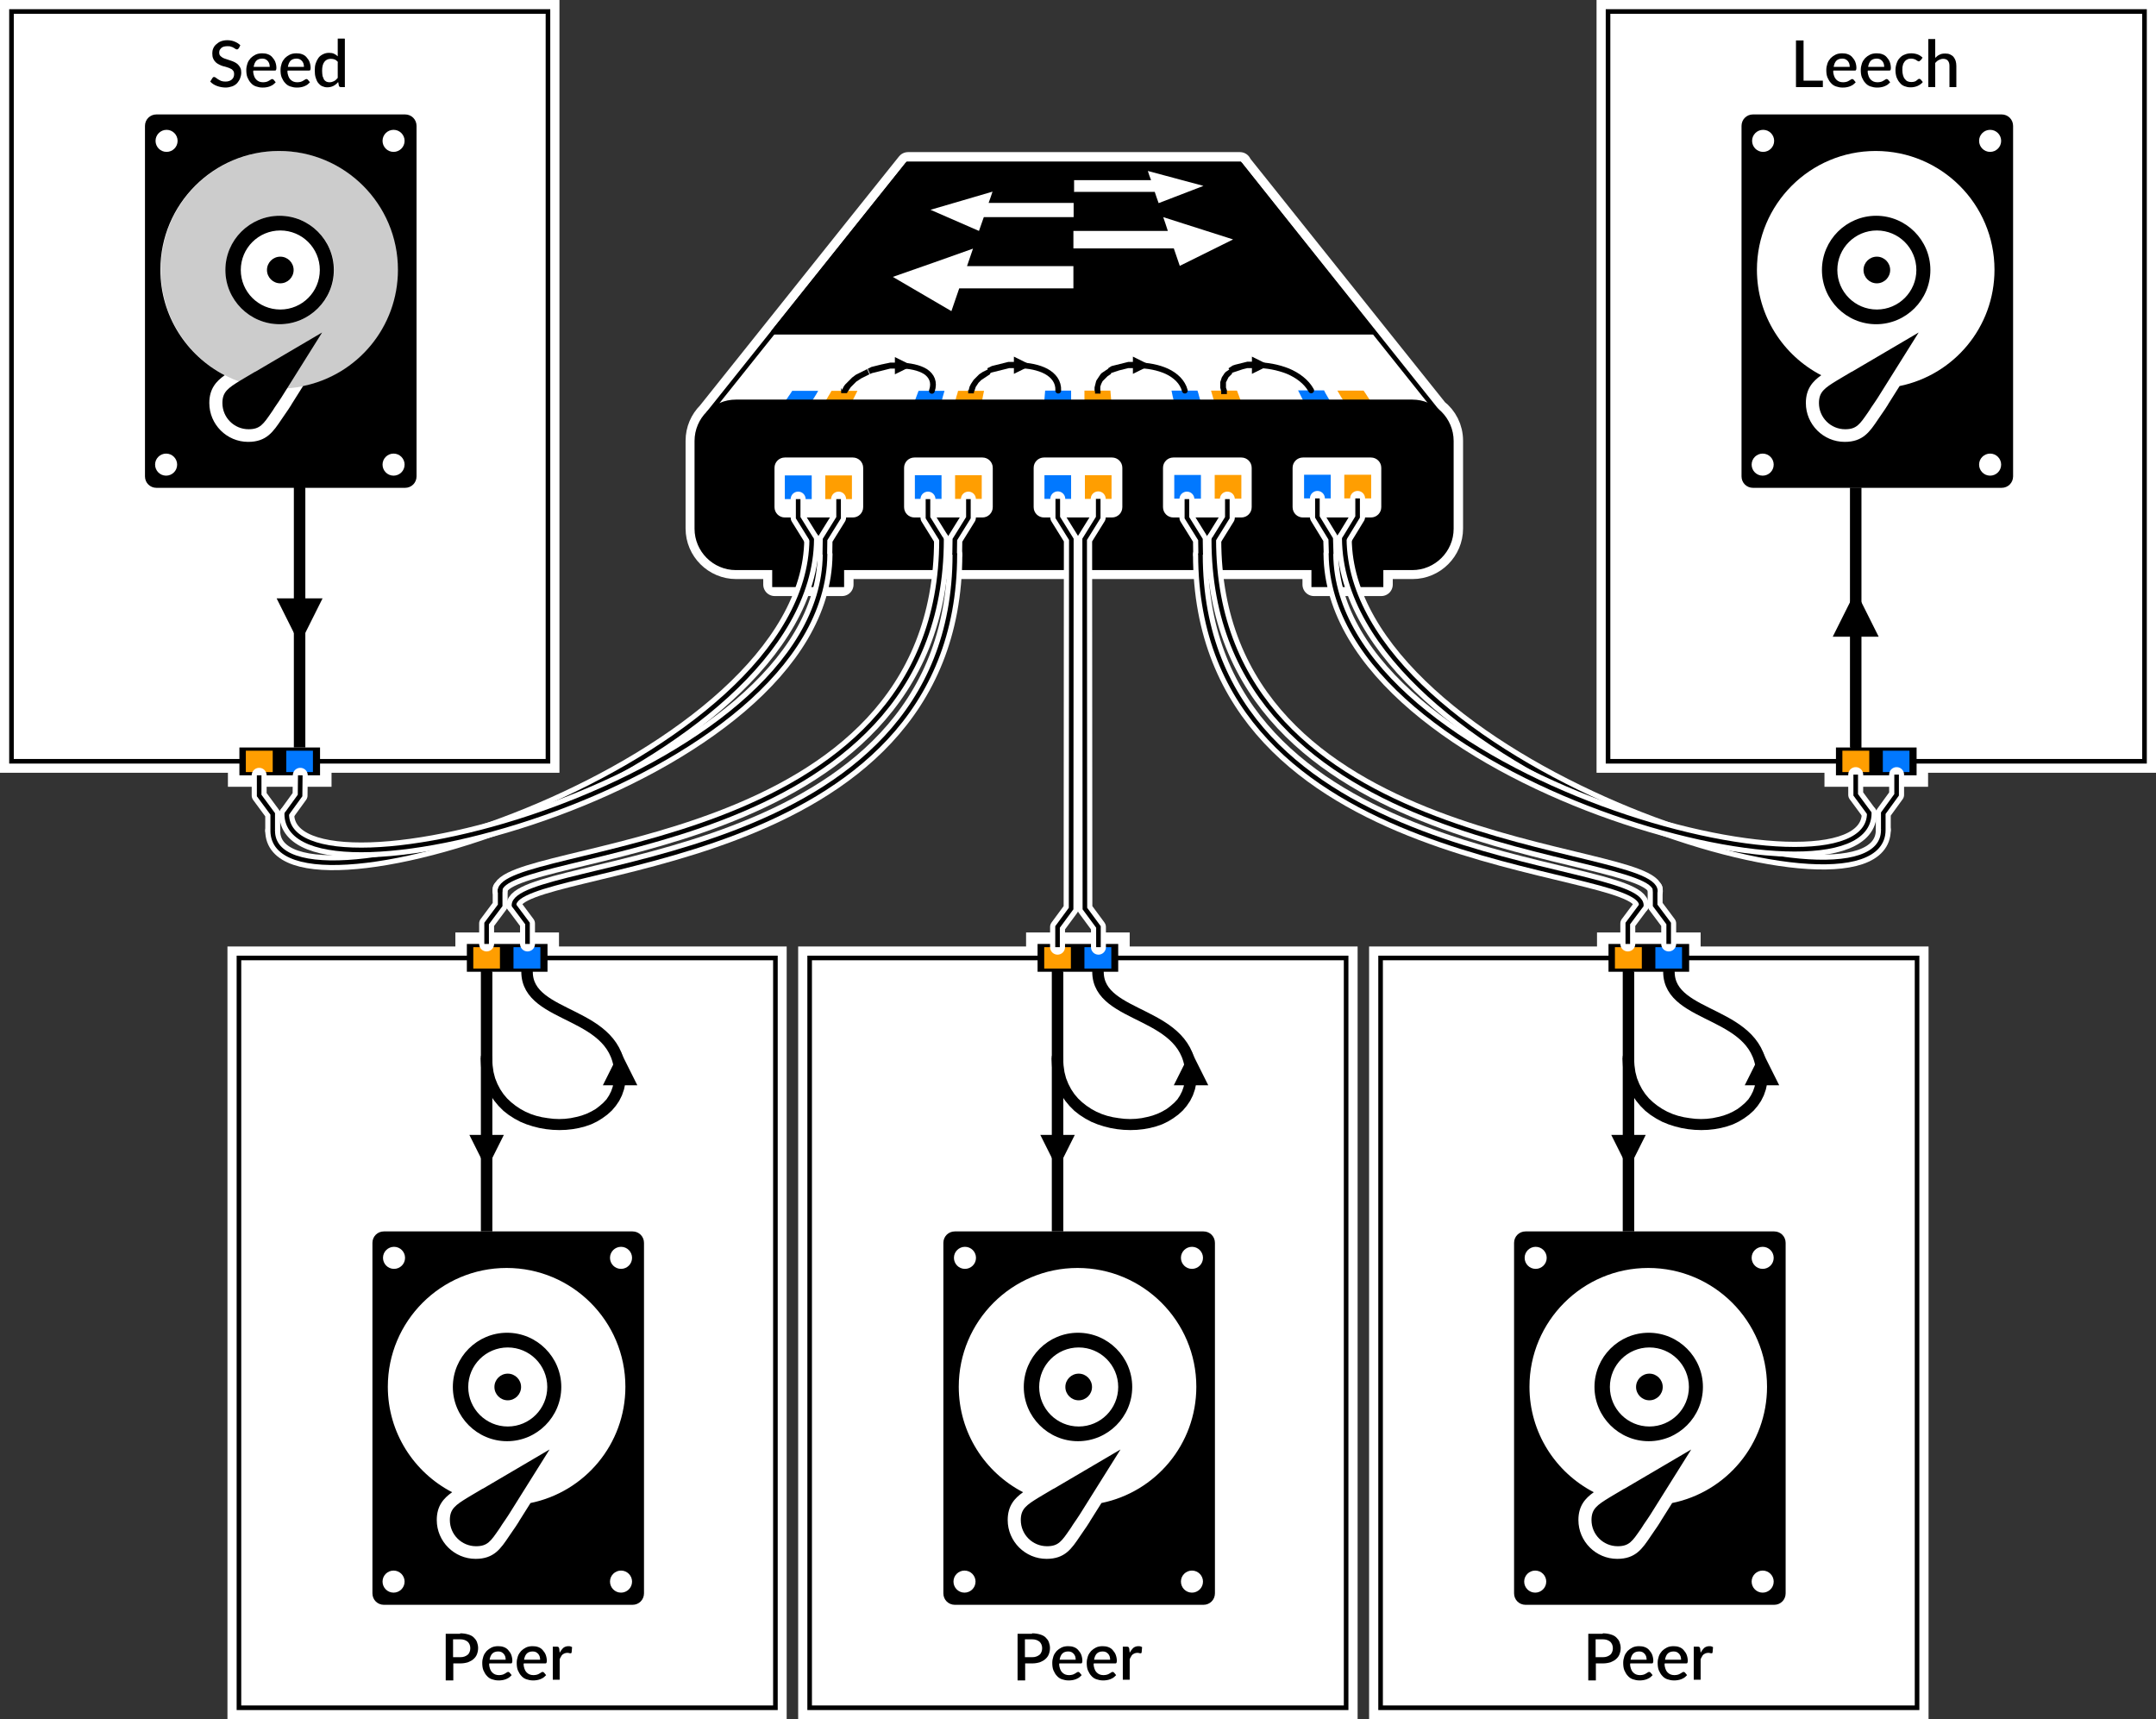 <?xml version="1.0" encoding="UTF-8"?>
<!-- Repository: https://github.com/ZiroKyl/RingSync -->
<!-- Article:    http://9b.asoiu.com/?p=3704 -->
<svg xmlns="http://www.w3.org/2000/svg" xmlns:xlink="http://www.w3.org/1999/xlink" xml:space="preserve" height="100%" viewBox="0 0 9384 7482" version="1.1" baseProfile="full" style="clip-rule:evenodd;fill-rule:evenodd;image-rendering:optimizeQuality;shape-rendering:geometricPrecision;text-rendering:optimizeLegibility">
	<rect x="0" y="0" width="9384" height="7482" fill="#333333" stroke="none"/>
	<defs>
		<style type="text/css"><![CDATA[
				.str2 {stroke:black;stroke-width:20}
				.str7 {stroke:black;stroke-width:20;stroke-linecap:round;stroke-linejoin:round}
				.str1 {stroke:black;stroke-width:25;stroke-linecap:round;stroke-linejoin:round}
				.str4 {stroke:black;stroke-width:50}
				.str5 {stroke:black;stroke-width:50;stroke-linecap:round;stroke-linejoin:round}
				.str6 {stroke:white;stroke-width:65;stroke-linecap:round;stroke-linejoin:round}
				.str3 {stroke:white;stroke-width:100}
				.str0 {stroke:white;stroke-width:100;stroke-linecap:round;stroke-linejoin:round}
				.fil0 {fill:none}
				.fil5 {fill:black}
				.fil3 {fill:#0178FF}
				.fil7 {fill:#CCCCCC}
				.fil2 {fill:#FF9E01}
				.fil1 {fill:white}
				.fil4 {fill:black;fill-rule:nonzero}
				.fil6 {fill:white;fill-rule:nonzero}
		]]></style>
	</defs>
	<g>
		<g>
			<g>
				<path class="fil0 str0" d="M5396 713l857 1072c40,31 65,79 65,133l0 382c0,93 -76,170 -170,170l-136 0 0 74 -293 0 0 -74 -2054 0 0 74 -293 0 0 -74 -168 0c-93,0 -170,-76 -170,-170l0 -382c0,-47 19,-89 50,-120l282 -353 377 -472 209 -261 722 0 723 0z"/>
				<path class="fil1" d="M5396 713l857 1072c40,31 65,79 65,133l0 382c0,93 -76,170 -170,170l-136 0 0 74 -293 0 0 -74 -2054 0 0 74 -293 0 0 -74 -168 0c-93,0 -170,-76 -170,-170l0 -382c0,-47 19,-89 50,-120l282 -353 377 -472 209 -261 722 0 723 0z"/>
			</g>
			<g>
				<g>
					<path class="fil2" d="M5935 1700c-38,0 -76,0 -114,0 5,8 9,16 14,24 5,8 10,16 15,24 39,0 77,0 117,0 -5,-8 -11,-16 -16,-24 -5,-8 -10,-16 -16,-24z"/>
					<path class="fil3" d="M5764 1699c-38,0 -76,0 -114,0 4,8 8,16 12,24 4,8 8,16 12,24 39,0 77,0 116,0 -5,-8 -9,-16 -14,-24 -5,-8 -9,-16 -13,-24z"/>
				</g>
				<g>
					<g>
						<path class="fil2" d="M5385 1700c-38,0 -76,0 -114,0 2,8 5,16 7,24 2,8 5,16 7,24 39,0 78,0 117,0 -3,-8 -6,-16 -9,-24 -3,-8 -6,-16 -9,-24z"/>
						<path class="fil3" d="M5213 1700c-38,0 -76,0 -114,0 2,8 3,16 5,24 2,8 4,16 5,24 39,0 78,0 117,0 -2,-8 -5,-16 -7,-24 -2,-8 -4,-16 -7,-24z"/>
					</g>
					<g>
						<path class="fil2" d="M4834 1700c-38,0 -76,0 -114,0 0,8 0,16 0,24 0,8 0,16 0,24 39,0 78,0 117,0 -1,-8 -1,-16 -2,-24 -1,-8 -1,-16 -2,-24z"/>
						<path class="fil3" d="M4663 1700c-38,0 -76,0 -114,0 -1,8 -1,16 -2,24 -1,8 -1,16 -2,24 39,0 78,0 117,0 0,-8 0,-16 0,-24 0,-8 0,-16 0,-24z"/>
					</g>
					<g>
						<path class="fil2" d="M4284 1701c-38,0 -76,0 -114,0 -2,8 -4,16 -7,24 -2,8 -4,16 -7,24 39,0 78,0 117,0 2,-8 4,-16 5,-24 2,-8 3,-16 5,-24z"/>
						<path class="fil3" d="M4112 1701c-38,0 -76,0 -114,0 -3,8 -6,16 -9,24 -3,8 -6,16 -9,24 39,0 78,0 117,0 3,-8 5,-16 7,-24 2,-8 5,-16 7,-24z"/>
					</g>
				</g>
				<g>
					<path class="fil2" d="M3733 1701c-38,0 -76,0 -114,0 -4,8 -9,16 -14,24 -5,8 -9,16 -14,24 39,0 78,0 117,0 4,-8 8,-16 12,-24 4,-8 8,-16 12,-24z"/>
					<path class="fil3" d="M3561 1701c-38,0 -76,0 -113,0 -5,8 -10,16 -16,24 -5,8 -11,16 -16,24 39,0 77,0 116,0 5,-8 10,-16 15,-24 5,-8 10,-16 14,-24z"/>
				</g>
				<g>
					<path class="fil0 str1" d="M3915 1591c44,0 86,9 113,26 27,18 41,46 28,84"/>
					<g>
						<path class="fil4" d="M3665 1696l22 12 0 1 0 1 0 1 0 0 0 0 0 0 0 0 0 0 0 0 -1 0 -1 0 -1 0 -1 0 -1 0 -1 0 -1 0 -1 0 -1 0 -1 0 -1 0 -1 0 -1 0 -1 0 -1 0 -1 0 -1 0 -1 0 -1 0 -1 0 -1 0 -1 0 -1 0 -1 0 -1 0 -1 0 0 0 0 0 0 0 0 0 0 0 0 0 0 -1 0 -1 0 -1 0 -1 0 -1 0 -1 0 -1 0 -1 0 -1 0 -1 0 -1 0 -1 0 -1 0 -1 0 -1 0 -1 0 -1 0 -1 0 -1 0 -1 0 -1 0 -1 0 -1zm109 -90l10 23 0 0 -4 2 -4 2 -4 2 -4 2 -4 2 -4 2 -4 2 -4 2 -4 2 -3 2 -3 2 -3 2 -3 2 -3 2 -3 2 -3 2 -3 3 -3 3 -3 3 -3 3 -3 3 -3 3 -3 3 -3 3 -2 3 -2 3 -2 3 -2 3 -2 3 -2 3 -2 3 -2 3 -22 -12 2 -4 2 -4 2 -4 2 -4 3 -4 3 -4 3 -3 3 -3 3 -3 3 -3 3 -3 3 -3 3 -3 3 -3 3 -3 3 -3 4 -3 4 -3 4 -3 4 -3 4 -2 4 -2 4 -2 4 -2 4 -2 4 -2 4 -2 4 -2 4 -2 4 -2 4 -2 4 -2 0 0zm141 -27l0 25 -4 0 -4 0 -4 0 -4 0 -4 0 -4 0 -4 0 -4 0 -4 0 -4 0 -4 1 -4 1 -4 1 -4 1 -4 1 -4 1 -4 1 -4 1 -4 1 -4 1 -4 1 -4 1 -4 1 -4 1 -4 1 -4 1 -4 1 -4 1 -4 1 -4 1 -4 2 -4 2 -10 -23 4 -2 4 -2 4 -2 4 -2 4 -1 4 -1 4 -1 4 -1 4 -1 4 -1 4 -1 4 -1 4 -1 4 -1 4 -1 5 -1 5 -1 4 -1 5 -1 5 -1 5 -1 4 -1 5 -1 4 0 4 0 4 0 4 0 4 0 4 0 4 0 4 0 4 0zm55 13l-75 37 0 -75 75 37zm-55 12l0 -25 1 0 1 0 1 0 1 0 1 0 1 0 1 0 1 0 1 0 1 0 1 0 1 0 0 0 0 0 0 0 0 0 0 0 0 0 0 0 0 0 0 1 0 1 0 1 0 1 0 1 0 1 0 1 0 1 0 1 0 1 0 1 0 1 0 1 0 1 0 1 0 1 0 1 0 1 0 1 0 1 0 1 0 1 0 1 0 1 0 0 0 0 0 0 0 0 0 0 0 0 0 0 0 0 -1 0 -1 0 -1 0 -1 0 -1 0 -1 0 -1 0 -1 0 -1 0 -1 0 -1 0 -1 0z"/>
					</g>
				</g>
				<g>
					<path class="fil0 str1" d="M4433 1590c44,0 88,9 120,26 33,18 55,46 53,84"/>
					<g>
						<path class="fil4" d="M4215 1698l24 6 0 1 0 1 0 1 0 1 0 1 0 1 0 1 0 1 0 0 0 0 0 0 0 0 0 0 0 0 0 0 -1 0 -1 0 -1 0 -1 0 -1 0 -1 0 -1 0 -1 0 -1 0 -1 0 -1 0 -1 0 -1 0 -1 0 -1 0 -1 0 -1 0 -1 0 -1 0 -1 0 -1 0 -1 0 -1 0 -1 0 -1 0 0 0 0 0 0 0 0 0 0 0 0 0 0 0 0 -1 0 -1 0 -1 0 -1 0 -1 0 -1 0 -1 0 -1 0 -1 0 -1 0 -1 0 -1 0 -1 0 -1 0 -1 0 -1 0 -1zm84 -93l11 23 0 0 -3 2 -3 2 -3 2 -3 2 -3 2 -3 2 -3 2 -3 2 -3 2 -3 2 -3 2 -3 2 -3 2 -2 2 -2 2 -2 2 -2 2 -2 2 -2 2 -2 3 -2 3 -2 3 -2 3 -2 3 -2 3 -1 3 -1 3 -1 3 -1 3 -1 3 -1 3 -1 3 -24 -6 1 -4 1 -4 1 -4 1 -4 2 -4 2 -4 2 -4 2 -3 2 -3 2 -3 2 -3 2 -3 2 -3 3 -3 3 -3 3 -3 3 -3 3 -3 3 -3 3 -3 3 -3 3 -2 3 -2 3 -2 3 -2 3 -2 4 -2 4 -2 4 -2 4 -2 4 -2 4 -2 0 0zm134 -28l0 25 -4 0 -4 0 -4 0 -4 0 -4 0 -4 0 -4 0 -4 0 -4 0 -4 0 -4 1 -4 1 -4 1 -4 1 -4 1 -4 1 -4 1 -4 1 -4 1 -4 1 -4 1 -4 1 -4 1 -4 1 -4 1 -4 1 -4 1 -4 1 -4 1 -3 1 -3 2 -3 2 -11 -23 4 -2 4 -2 4 -2 4 -2 4 -2 4 -1 4 -1 4 -1 4 -1 4 -1 4 -1 4 -1 4 -1 4 -1 4 -1 4 -1 4 -1 4 -1 4 -1 4 -1 4 -1 4 -1 4 -1 4 0 4 0 4 0 4 0 4 0 4 0 4 0 4 0 4 0zm55 13l-75 37 0 -75 75 37zm-55 12l0 -25 1 0 1 0 1 0 1 0 1 0 1 0 1 0 1 0 1 0 1 0 1 0 1 0 0 0 0 0 0 0 0 0 0 0 0 0 0 0 0 0 0 1 0 1 0 1 0 1 0 1 0 1 0 1 0 1 0 1 0 1 0 1 0 1 0 1 0 1 0 1 0 1 0 1 0 1 0 1 0 1 0 1 0 1 0 1 0 1 0 0 0 0 0 0 0 0 0 0 0 0 0 0 0 0 -1 0 -1 0 -1 0 -1 0 -1 0 -1 0 -1 0 -1 0 -1 0 -1 0 -1 0 -1 0z"/>
					</g>
				</g>
				<g>
					<path class="fil0 str1" d="M4951 1590c44,0 91,9 128,26 38,18 68,46 78,84"/>
					<g>
						<path class="fil4" d="M4765 1701l25 -1 0 1 0 1 0 1 0 1 0 1 0 1 0 1 0 1 0 1 0 1 0 1 0 1 0 1 0 0 0 0 0 0 0 0 0 0 0 0 0 0 0 0 -1 0 -1 0 -1 0 -1 0 -1 0 -1 0 -1 0 -1 0 -1 0 -1 0 -1 0 -1 0 -1 0 -1 0 -1 0 -1 0 -1 0 -1 0 -1 0 -1 0 -1 0 -1 0 -1 0 -1 0 0 0 0 0 0 0 0 0 0 0 0 0 0 0 0 0 0 -1 0 -1 0 -1 0 -1 0 -1 0 -1 0 -1 0 -1 0 -1 0 -1 0 -1zm59 -96l12 22 0 0 -3 2 -3 2 -3 2 -3 2 -3 2 -2 2 -2 2 -2 2 -2 2 -2 2 -2 2 -2 2 -2 2 -2 2 -2 2 -2 2 -1 2 -1 2 -1 2 -1 2 -1 2 -1 2 -1 3 -1 3 -1 3 -1 3 0 3 0 3 0 3 0 3 0 3 0 3 -25 1 0 -4 0 -4 0 -4 0 -4 1 -4 1 -4 1 -4 1 -4 1 -4 1 -4 1 -3 1 -3 2 -3 2 -3 2 -3 2 -3 2 -3 2 -3 2 -3 2 -3 2 -3 3 -3 3 -3 3 -2 3 -2 3 -2 3 -2 3 -2 3 -2 3 -2 3 -2 3 -2 0 0zm127 -28l0 25 -4 0 -4 0 -4 0 -4 0 -4 0 -4 0 -4 0 -4 0 -4 0 -4 0 -4 1 -4 1 -4 1 -4 1 -4 1 -4 1 -4 1 -4 1 -4 1 -4 1 -3 1 -3 1 -3 1 -3 1 -3 1 -3 1 -3 1 -3 1 -3 1 -3 1 -3 1 -3 2 -12 -22 3 -2 3 -2 3 -2 3 -2 4 -2 4 -1 4 -1 4 -1 4 -1 4 -1 4 -1 4 -1 4 -1 4 -1 4 -1 4 -1 4 -1 4 -1 4 -1 4 -1 4 -1 4 -1 4 -1 4 0 4 0 4 0 4 0 4 0 4 0 4 0 4 0 4 0zm55 13l-75 37 0 -75 75 37zm-55 12l0 -25 1 0 1 0 1 0 1 0 1 0 1 0 1 0 1 0 1 0 1 0 1 0 1 0 0 0 0 0 0 0 0 0 0 0 0 0 0 0 0 0 0 1 0 1 0 1 0 1 0 1 0 1 0 1 0 1 0 1 0 1 0 1 0 1 0 1 0 1 0 1 0 1 0 1 0 1 0 1 0 1 0 1 0 1 0 1 0 1 0 0 0 0 0 0 0 0 0 0 0 0 0 0 0 0 -1 0 -1 0 -1 0 -1 0 -1 0 -1 0 -1 0 -1 0 -1 0 -1 0 -1 0 -1 0z"/>
					</g>
				</g>
				<g>
					<path class="fil0 str1" d="M5469 1589c44,0 93,9 136,26 43,18 81,46 102,84"/>
					<g>
						<path class="fil4" d="M5316 1704l24 -8 0 1 0 1 0 1 0 1 0 1 0 1 0 1 0 1 0 1 0 1 0 1 0 1 0 1 0 1 0 1 0 1 0 1 0 1 0 1 0 0 0 0 0 0 0 0 0 0 0 0 0 0 -1 0 -1 0 -1 0 -1 0 -1 0 -1 0 -1 0 -1 0 -1 0 -1 0 -1 0 -1 0 -1 0 -1 0 -1 0 -1 0 -1 0 -1 0 -1 0 -1 0 -1 0 -1 0 -1 0 -1 0 -1 0 0 0 0 0 0 0 0 0 0 0 0 0 0 0 0 -1 0 -1 0 -1 0 -1 0 -1 0 -1zm33 -99l14 21 0 0 -2 2 -2 2 -2 2 -2 2 -2 2 -2 2 -2 2 -2 2 -1 2 -1 2 -1 2 -1 2 -1 2 -1 2 -1 2 -1 2 -1 2 -1 2 -1 2 0 2 0 2 0 2 0 2 0 3 0 3 0 3 0 3 0 3 1 3 1 3 1 3 1 3 -24 8 -1 -4 -1 -4 -1 -4 -1 -4 -1 -4 0 -4 0 -4 0 -4 0 -4 0 -4 0 -4 1 -3 1 -3 1 -3 1 -3 1 -3 1 -3 1 -3 2 -3 2 -3 2 -3 2 -3 2 -3 2 -3 2 -2 2 -2 2 -2 3 -2 3 -2 3 -2 3 -2 3 -2 0 0zm120 -28l0 25 -4 0 -4 0 -4 0 -4 0 -4 0 -4 0 -4 0 -4 0 -4 0 -4 0 -4 1 -4 1 -4 1 -4 1 -4 1 -3 1 -3 1 -3 1 -3 1 -3 1 -3 1 -3 1 -3 1 -3 1 -3 1 -3 1 -3 1 -3 1 -3 1 -2 1 -2 1 -2 1 -14 -21 3 -2 3 -2 3 -2 3 -2 3 -2 3 -2 3 -1 3 -1 3 -1 3 -1 4 -1 4 -1 4 -1 4 -1 4 -1 4 -1 4 -1 4 -1 4 -1 4 -1 4 -1 4 -1 4 -1 4 0 4 0 4 0 4 0 4 0 4 0 4 0 4 0 4 0zm55 13l-75 37 0 -75 75 37zm-55 12l0 -25 1 0 1 0 1 0 1 0 1 0 1 0 1 0 1 0 1 0 1 0 1 0 1 0 0 0 0 0 0 0 0 0 0 0 0 0 0 0 0 0 0 1 0 1 0 1 0 1 0 1 0 1 0 1 0 1 0 1 0 1 0 1 0 1 0 1 0 1 0 1 0 1 0 1 0 1 0 1 0 1 0 1 0 1 0 1 0 1 0 0 0 0 0 0 0 0 0 0 0 0 0 0 0 0 -1 0 -1 0 -1 0 -1 0 -1 0 -1 0 -1 0 -1 0 -1 0 -1 0 -1 0 -1 0z"/>
					</g>
				</g>
			</g>
			<g>
				<path class="fil5 str2" d="M6148 1749l-2945 0c-93,0 -170,76 -170,170l0 382c0,93 76,170 170,170l168 0 0 74 293 0 0 -74 2054 0 0 74 293 0 0 -74 136 0c93,0 170,-76 170,-170l0 -382c0,-93 -76,-170 -170,-170z"/>
				<path class="fil1" d="M3416 1991l296 0c25,0 45,20 45,45l0 171c0,25 -20,45 -45,45l-296 0c-25,0 -45,-20 -45,-45l0 -171c0,-25 20,-45 45,-45z"/>
				<g>
					<path class="fil1" d="M3980 1991c99,0 198,0 296,0 25,0 45,20 45,45 0,57 0,114 0,171 0,25 -20,45 -45,45 -99,0 -198,0 -296,0 -25,0 -45,-20 -45,-45 0,-57 0,-114 0,-171 0,-25 20,-45 45,-45z"/>
					<path class="fil1" d="M4544 1991c99,0 198,0 296,0 25,0 45,20 45,45 0,57 0,114 0,171 0,25 -20,45 -45,45 -99,0 -198,0 -296,0 -25,0 -45,-20 -45,-45 0,-57 0,-114 0,-171 0,-25 20,-45 45,-45z"/>
					<path class="fil1" d="M5107 1991c99,0 198,0 296,0 25,0 45,20 45,45 0,57 0,114 0,171 0,25 -20,45 -45,45 -99,0 -198,0 -296,0 -25,0 -45,-20 -45,-45 0,-57 0,-114 0,-171 0,-25 20,-45 45,-45z"/>
				</g>
				<path class="fil1" d="M5671 1991l296 0c25,0 45,20 45,45l0 171c0,25 -20,45 -45,45l-296 0c-25,0 -45,-20 -45,-45l0 -171c0,-25 20,-45 45,-45z"/>
				<g>
					<polygon class="fil2" points="5968,2066 5851,2066 5851,2169 5968,2169 "/>
					<polygon class="fil3" points="5792,2066 5676,2066 5676,2169 5792,2169 "/>
				</g>
				<g>
					<g>
						<path class="fil2" d="M5403 2067c-39,0 -78,0 -116,0 0,34 0,68 0,103 39,0 78,0 116,0 0,-34 0,-68 0,-103z"/>
						<path class="fil3" d="M5227 2067c-39,0 -78,0 -116,0 0,34 0,68 0,103 39,0 78,0 116,0 0,-34 0,-68 0,-103z"/>
					</g>
					<g>
						<path class="fil2" d="M4838 2068c-39,0 -78,0 -116,0 0,34 0,68 0,103 39,0 78,0 116,0 0,-34 0,-68 0,-103z"/>
						<path class="fil3" d="M4662 2068c-39,0 -78,0 -116,0 0,34 0,68 0,103 39,0 78,0 116,0 0,-34 0,-68 0,-103z"/>
					</g>
					<g>
						<path class="fil2" d="M4273 2068c-39,0 -78,0 -116,0 0,34 0,68 0,103 39,0 78,0 116,0 0,-34 0,-68 0,-103z"/>
						<path class="fil3" d="M4098 2068c-39,0 -78,0 -116,0 0,34 0,68 0,103 39,0 78,0 116,0 0,-34 0,-68 0,-103z"/>
					</g>
				</g>
				<g>
					<polygon class="fil2" points="3708,2069 3592,2069 3592,2172 3708,2172 "/>
					<polygon class="fil3" points="3533,2069 3416,2069 3416,2172 3533,2172 "/>
				</g>
				<g>
					<path class="fil5 str2" d="M3365 1446c435,0 871,0 1306,0 435,0 871,0 1307,0 -155,-194 -276,-348 -375,-472 -81,-102 -149,-188 -207,-261 -241,0 -482,0 -723,0 -241,0 -482,0 -722,0 -58,73 -127,159 -209,261 -99,124 -222,278 -377,472z"/>
					<path class="fil6" d="M4673 835c118,0 235,0 353,0 5,16 11,32 17,49 68,-26 133,-51 195,-75 -84,-23 -165,-44 -242,-65 4,13 9,27 14,40 -112,0 -224,0 -335,0 0,16 0,33 0,50zm176 0m184 24m109 -14m-31 -69m-110 -12m-161 21m-168 24"/>
					<path class="fil6" d="M4672 1081c146,0 291,0 437,0 8,24 17,50 26,76 82,-41 159,-79 232,-115 -107,-34 -208,-66 -304,-97 7,19 13,39 20,60 -137,0 -274,0 -411,0 0,24 0,50 0,76zm219 0m231 37m135 -21m-48 -106m-136 -17m-195 31m-206 37"/>
					<path class="fil6" d="M4673 945c-130,0 -261,0 -391,0 -7,19 -14,39 -21,60 -74,-32 -145,-63 -211,-92 94,-27 184,-54 270,-79 -5,16 -11,32 -17,49 123,0 246,0 370,0 0,20 0,40 0,61zm-195 0m-205 29m-121 -17m39 -85m122 -14m176 25m185 30"/>
					<path class="fil6" d="M4672 1255c-166,0 -331,0 -497,0 -11,32 -22,65 -34,99 -91,-53 -176,-103 -255,-149 124,-43 240,-84 349,-123 -8,24 -17,50 -26,76 154,0 309,0 463,0 0,31 0,64 0,97zm-249 0m-265 48m-152 -27m62 -135m154 -22m218 39m232 47"/>
				</g>
				<line class="fil0 str2" x1="3951" y1="713" x2="3083" y2= "1799" />
				<line class="fil0 str2" x1="5396" y1="713" x2="6263" y2= "1799" />
			</g>
		</g>
		<g>
			<polygon class="fil1 str3" points="3374,4169 3374,7432 1040,7432 1040,4169 2032,4169 2032,4108 2383,4108 2383,4169 "/>
			<path id="HDD" class="fil5" d="M2753 5359l-1082 0c-28,0 -50,22 -50,50l0 1525c0,28 22,50 50,50l1082 0c28,0 50,-22 50,-50l0 -1525c0,-28 -22,-50 -50,-50zm-485 677c0,-32 -26,-58 -58,-58 -32,0 -58,26 -58,58 0,32 26,58 58,58 32,0 58,-26 58,-58zm-61 -236c-130,0 -236,106 -236,236 0,130 106,236 236,236 130,0 236,-106 236,-236 0,-130 -106,-236 -236,-236zm3 408c-95,0 -172,-77 -172,-172 0,-95 77,-172 172,-172 95,0 172,77 172,172 0,95 -77,172 -172,172zm-110 271c0,0 -44,26 -49,29l-15 9c-54,33 -78,50 -78,98 0,63 51,114 114,114 50,0 64,-22 100,-74 4,-6 9,-13 13,-20 4,-5 29,-43 29,-43l178 -284 -291 171zm-385 -1053c27,0 48,22 48,48 0,27 -22,48 -48,48 -27,0 -48,-22 -48,-48 0,-27 22,-48 48,-48zm-2 1505c-27,0 -48,-22 -48,-48 0,-27 22,-48 48,-48 27,0 48,22 48,48 0,27 -22,48 -48,48zm546 -310c0,1 -26,40 -30,45 -5,7 -9,13 -13,19 -37,55 -66,99 -146,99 -93,0 -169,-76 -169,-169 0,-62 30,-95 67,-121 -166,-86 -280,-259 -280,-459 0,-285 231,-517 517,-517 285,0 517,231 517,517 0,250 -177,458 -413,506l-51 81zm444 310c-27,0 -48,-22 -48,-48 0,-27 22,-48 48,-48 27,0 48,22 48,48 0,27 -22,48 -48,48zm0 -1409c-27,0 -48,-22 -48,-48 0,-27 22,-48 48,-48 27,0 48,22 48,48 0,27 -22,48 -48,48z"/>
			<rect class="fil0 str2" x="1040" y="4169" width="2335" height="3263"/>
			<g>
				<path class="fil4" d="M2143 4229l-50 0 0 -1 0 -1 0 -1 0 -1 0 -1 0 -1 0 -1 0 -1 1 -1 1 -1 1 -1 1 -1 1 -1 1 -1 1 -1 1 -1 1 -1 1 -1 1 -1 1 -1 1 -1 1 -1 1 -1 1 -1 1 0 1 0 1 0 1 0 1 0 1 0 1 0 1 0 1 0 1 0 1 0 1 0 1 0 1 0 1 0 1 0 1 1 1 1 1 1 1 1 1 1 1 1 1 1 1 1 1 1 1 1 1 1 1 1 1 1 1 1 1 1 1 1 0 1 0 1 0 1 0 1 0 1 0 1 0 1 0 1zm-50 750l0 -750 50 0 0 750 -50 0zm25 110l-75 -150 150 0 -75 150zm-25 -110l50 0 0 1 0 1 0 1 0 1 0 1 0 1 0 1 0 1 -1 1 -1 1 -1 1 -1 1 -1 1 -1 1 -1 1 -1 1 -1 1 -1 1 -1 1 -1 1 -1 1 -1 1 -1 1 -1 1 -1 0 -1 0 -1 0 -1 0 -1 0 -1 0 -1 0 -1 0 -1 0 -1 0 -1 0 -1 0 -1 0 -1 0 -1 0 -1 0 -1 -1 -1 -1 -1 -1 -1 -1 -1 -1 -1 -1 -1 -1 -1 -1 -1 -1 -1 -1 -1 -1 -1 -1 -1 -1 -1 -1 -1 -1 -1 -1 0 -1 0 -1 0 -1 0 -1 0 -1 0 -1 0 -1 0 -1z"/>
			</g>
			<line class="fil0 str4" x1="2118" y1="4980" x2="2118" y2= "5359" />
			<path class="fil0 str5" d="M2699 4684c0,-290 -405,-243 -405,-455"/>
			<g>
				<path class="fil4" d="M2143 4604l-50 0 0 -1 0 -1 0 -1 0 -1 0 -1 0 -1 0 -1 0 -1 1 -1 1 -1 1 -1 1 -1 1 -1 1 -1 1 -1 1 -1 1 -1 1 -1 1 -1 1 -1 1 -1 1 -1 1 -1 1 -1 1 0 1 0 1 0 1 0 1 0 1 0 1 0 1 0 1 0 1 0 1 0 1 0 1 0 1 0 1 0 1 0 1 1 1 1 1 1 1 1 1 1 1 1 1 1 1 1 1 1 1 1 1 1 1 1 1 1 1 1 1 1 1 1 0 1 0 1 0 1 0 1 0 1 0 1 0 1 0 1zm531 79l50 0 -2 30 -6 28 -9 26 -12 24 -15 22 -17 20 -20 18 -22 16 -23 14 -25 12 -26 9 -27 7 -28 5 -28 3 -29 1 -29 -1 -29 -3 -29 -5 -28 -7 -28 -9 -27 -11 -26 -14 -25 -16 -23 -18 -21 -21 -19 -23 -17 -25 -14 -28 -12 -30 -9 -32 -5 -34 -2 -37 50 0 2 32 4 29 7 27 10 25 12 23 14 21 16 19 18 17 19 15 21 14 22 12 23 10 24 8 25 6 25 4 25 3 25 1 25 -1 25 -3 24 -5 23 -6 22 -8 21 -10 19 -11 17 -13 16 -14 14 -15 11 -17 9 -18 7 -20 4 -21 1 -23zm25 -110l75 150 -150 0 75 -150zm25 110l-50 0 0 -1 0 -1 0 -1 0 -1 0 -1 0 -1 0 -1 0 -1 1 -1 1 -1 1 -1 1 -1 1 -1 1 -1 1 -1 1 -1 1 -1 1 -1 1 -1 1 -1 1 -1 1 -1 1 -1 1 -1 1 0 1 0 1 0 1 0 1 0 1 0 1 0 1 0 1 0 1 0 1 0 1 0 1 0 1 0 1 0 1 0 1 1 1 1 1 1 1 1 1 1 1 1 1 1 1 1 1 1 1 1 1 1 1 1 1 1 1 1 1 1 1 1 0 1 0 1 0 1 0 1 0 1 0 1 0 1 0 1z"/>
			</g>
			<g>
				<rect class="fil5" x="2032" y="4108" width="351" height="121"/>
				<polygon class="fil2" points="2060,4122 2176,4122 2176,4215 2060,4215 "/>
				<polygon class="fil3" points="2235,4122 2352,4122 2352,4215 2235,4215 "/>
			</g>
			<path class="fil4" d="M2003 7212c7,0 14,-1 19,-3 6,-2 10,-5 14,-8 4,-3 6,-8 8,-12 2,-5 3,-10 3,-16 0,-6 -1,-11 -3,-16 -2,-5 -5,-9 -8,-12 -4,-3 -8,-6 -14,-8 -6,-2 -12,-3 -20,-3l-30 0 0 78 30 0zm0 -104c13,0 25,2 35,5 10,3 18,7 24,13 6,6 11,12 14,20 3,8 5,17 5,26 0,10 -2,19 -5,27 -3,8 -8,15 -15,21 -6,6 -15,10 -24,14 -10,3 -21,5 -34,5l-30 0 0 74 -33 0 0 -203 63 0z"/>
			<path class="fil4" d="M2201 7223c0,-5 -1,-10 -2,-14 -1,-4 -4,-8 -6,-11 -3,-3 -6,-6 -10,-8 -4,-2 -9,-3 -14,-3 -11,0 -20,3 -26,9 -6,6 -10,15 -12,27l72 0zm-72 19c0,8 2,15 4,21 2,6 5,11 9,15 4,4 8,7 13,9 5,2 11,3 17,3 6,0 11,-1 15,-2 4,-1 8,-3 11,-5 3,-2 6,-3 8,-5 2,-1 4,-2 6,-2 2,0 4,1 6,3l9 11c-4,4 -8,8 -12,11 -5,3 -9,5 -14,7 -5,2 -10,3 -16,4 -5,1 -11,1 -16,1 -10,0 -19,-2 -28,-5 -9,-3 -16,-8 -22,-15 -6,-6 -11,-15 -15,-24 -4,-10 -5,-21 -5,-33 0,-10 2,-19 5,-28 3,-9 8,-16 14,-23 6,-6 13,-11 21,-15 8,-4 18,-6 29,-6 9,0 17,1 25,4 8,3 14,7 19,13 5,6 10,12 13,20 3,8 5,17 5,27 0,5 -1,8 -2,9 -1,2 -3,2 -6,2l-92 0z"/>
			<path class="fil4" d="M2351 7223c0,-5 -1,-10 -2,-14 -1,-4 -4,-8 -6,-11 -3,-3 -6,-6 -10,-8 -4,-2 -9,-3 -14,-3 -11,0 -20,3 -26,9 -6,6 -10,15 -12,27l72 0zm-72 19c0,8 2,15 4,21 2,6 5,11 9,15 4,4 8,7 13,9 5,2 11,3 17,3 6,0 11,-1 15,-2 4,-1 8,-3 11,-5 3,-2 6,-3 8,-5 2,-1 4,-2 6,-2 2,0 4,1 6,3l9 11c-4,4 -8,8 -12,11 -5,3 -9,5 -14,7 -5,2 -10,3 -16,4 -5,1 -11,1 -16,1 -10,0 -19,-2 -28,-5 -9,-3 -16,-8 -22,-15 -6,-6 -11,-15 -15,-24 -4,-10 -5,-21 -5,-33 0,-10 2,-19 5,-28 3,-9 8,-16 14,-23 6,-6 13,-11 21,-15 8,-4 18,-6 29,-6 9,0 17,1 25,4 8,3 14,7 19,13 5,6 10,12 13,20 3,8 5,17 5,27 0,5 -1,8 -2,9 -1,2 -3,2 -6,2l-92 0z"/>
			<path class="fil4" d="M2435 7194c5,-9 10,-16 16,-22 6,-5 14,-8 23,-8 3,0 6,0 9,1 3,1 5,2 7,3l-2 23c0,2 -1,3 -2,3 -1,1 -2,1 -3,1 -1,0 -3,0 -6,-1 -3,-1 -5,-1 -8,-1 -4,0 -8,1 -11,2 -3,1 -6,3 -9,5 -3,2 -5,5 -7,9 -2,3 -4,7 -6,12l0 89 -30 0 0 -144 18 0c3,0 5,1 7,2 1,1 2,3 3,6l2 19z"/>
		</g>
		<g>
			<polygon class="fil1 str3" points="5859,4169 5859,7432 3524,7432 3524,4169 4516,4169 4516,4108 4867,4108 4867,4169 "/>
			<path id="HDD_0" class="fil5" d="M5238 5359l-1082 0c-28,0 -50,22 -50,50l0 1525c0,28 22,50 50,50l1082 0c28,0 50,-22 50,-50l0 -1525c0,-28 -22,-50 -50,-50zm-485 677c0,-32 -26,-58 -58,-58 -32,0 -58,26 -58,58 0,32 26,58 58,58 32,0 58,-26 58,-58zm-61 -236c-130,0 -236,106 -236,236 0,130 106,236 236,236 130,0 236,-106 236,-236 0,-130 -106,-236 -236,-236zm3 408c-95,0 -172,-77 -172,-172 0,-95 77,-172 172,-172 95,0 172,77 172,172 0,95 -77,172 -172,172zm-110 271c0,0 -44,26 -49,29l-15 9c-54,33 -78,50 -78,98 0,63 51,114 114,114 50,0 64,-22 100,-74 4,-6 9,-13 13,-20 4,-5 29,-43 29,-43l178 -284 -291 171zm-385 -1053c27,0 48,22 48,48 0,27 -22,48 -48,48 -27,0 -48,-22 -48,-48 0,-27 22,-48 48,-48zm-2 1505c-27,0 -48,-22 -48,-48 0,-27 22,-48 48,-48 27,0 48,22 48,48 0,27 -22,48 -48,48zm546 -310c0,1 -26,40 -30,45 -5,7 -9,13 -13,19 -37,55 -66,99 -146,99 -93,0 -169,-76 -169,-169 0,-62 30,-95 67,-121 -166,-86 -280,-259 -280,-459 0,-285 231,-517 517,-517 285,0 517,231 517,517 0,250 -177,458 -413,506l-51 81zm444 310c-27,0 -48,-22 -48,-48 0,-27 22,-48 48,-48 27,0 48,22 48,48 0,27 -22,48 -48,48zm0 -1409c-27,0 -48,-22 -48,-48 0,-27 22,-48 48,-48 27,0 48,22 48,48 0,27 -22,48 -48,48z"/>
			<rect class="fil0 str2" x="3524" y="4169" width="2335" height="3263"/>
			<g>
				<path class="fil4" d="M4628 4229l-50 0 0 -1 0 -1 0 -1 0 -1 0 -1 0 -1 0 -1 0 -1 1 -1 1 -1 1 -1 1 -1 1 -1 1 -1 1 -1 1 -1 1 -1 1 -1 1 -1 1 -1 1 -1 1 -1 1 -1 1 -1 1 0 1 0 1 0 1 0 1 0 1 0 1 0 1 0 1 0 1 0 1 0 1 0 1 0 1 0 1 0 1 0 1 1 1 1 1 1 1 1 1 1 1 1 1 1 1 1 1 1 1 1 1 1 1 1 1 1 1 1 1 1 1 1 0 1 0 1 0 1 0 1 0 1 0 1 0 1 0 1zm-50 750l0 -750 50 0 0 750 -50 0zm25 110l-75 -150 150 0 -75 150zm-25 -110l50 0 0 1 0 1 0 1 0 1 0 1 0 1 0 1 0 1 -1 1 -1 1 -1 1 -1 1 -1 1 -1 1 -1 1 -1 1 -1 1 -1 1 -1 1 -1 1 -1 1 -1 1 -1 1 -1 1 -1 0 -1 0 -1 0 -1 0 -1 0 -1 0 -1 0 -1 0 -1 0 -1 0 -1 0 -1 0 -1 0 -1 0 -1 0 -1 0 -1 -1 -1 -1 -1 -1 -1 -1 -1 -1 -1 -1 -1 -1 -1 -1 -1 -1 -1 -1 -1 -1 -1 -1 -1 -1 -1 -1 -1 -1 -1 -1 0 -1 0 -1 0 -1 0 -1 0 -1 0 -1 0 -1 0 -1z"/>
			</g>
			<line class="fil0 str4" x1="4603" y1="4980" x2="4603" y2= "5359" />
			<path class="fil0 str5" d="M5184 4684c0,-290 -405,-243 -405,-455"/>
			<g>
				<path class="fil4" d="M4628 4604l-50 0 0 -1 0 -1 0 -1 0 -1 0 -1 0 -1 0 -1 0 -1 1 -1 1 -1 1 -1 1 -1 1 -1 1 -1 1 -1 1 -1 1 -1 1 -1 1 -1 1 -1 1 -1 1 -1 1 -1 1 -1 1 0 1 0 1 0 1 0 1 0 1 0 1 0 1 0 1 0 1 0 1 0 1 0 1 0 1 0 1 0 1 0 1 1 1 1 1 1 1 1 1 1 1 1 1 1 1 1 1 1 1 1 1 1 1 1 1 1 1 1 1 1 1 1 0 1 0 1 0 1 0 1 0 1 0 1 0 1 0 1zm531 79l50 0 -2 30 -6 28 -9 26 -12 24 -15 22 -17 20 -20 18 -22 16 -23 14 -25 12 -26 9 -27 7 -28 5 -28 3 -29 1 -29 -1 -29 -3 -29 -5 -28 -7 -28 -9 -27 -11 -26 -14 -25 -16 -23 -18 -21 -21 -19 -23 -17 -25 -14 -28 -12 -30 -9 -32 -5 -34 -2 -37 50 0 2 32 4 29 7 27 10 25 12 23 14 21 16 19 18 17 19 15 21 14 22 12 23 10 24 8 25 6 25 4 25 3 25 1 25 -1 25 -3 24 -5 23 -6 22 -8 21 -10 19 -11 17 -13 16 -14 14 -15 11 -17 9 -18 7 -20 4 -21 1 -23zm25 -110l75 150 -150 0 75 -150zm25 110l-50 0 0 -1 0 -1 0 -1 0 -1 0 -1 0 -1 0 -1 0 -1 1 -1 1 -1 1 -1 1 -1 1 -1 1 -1 1 -1 1 -1 1 -1 1 -1 1 -1 1 -1 1 -1 1 -1 1 -1 1 -1 1 0 1 0 1 0 1 0 1 0 1 0 1 0 1 0 1 0 1 0 1 0 1 0 1 0 1 0 1 0 1 0 1 1 1 1 1 1 1 1 1 1 1 1 1 1 1 1 1 1 1 1 1 1 1 1 1 1 1 1 1 1 1 1 0 1 0 1 0 1 0 1 0 1 0 1 0 1 0 1z"/>
			</g>
			<g>
				<rect class="fil5" x="4516" y="4108" width="351" height="121"/>
				<polygon class="fil2" points="4545,4122 4661,4122 4661,4215 4545,4215 "/>
				<polygon class="fil3" points="4720,4122 4837,4122 4837,4215 4720,4215 "/>
			</g>
			<path class="fil4" d="M4492 7212c7,0 14,-1 19,-3 6,-2 10,-5 14,-8 4,-3 6,-8 8,-12 2,-5 3,-10 3,-16 0,-6 -1,-11 -3,-16 -2,-5 -5,-9 -8,-12 -4,-3 -8,-6 -14,-8 -6,-2 -12,-3 -20,-3l-30 0 0 78 30 0zm0 -104c13,0 25,2 35,5 10,3 18,7 24,13 6,6 11,12 14,20 3,8 5,17 5,26 0,10 -2,19 -5,27 -3,8 -8,15 -15,21 -6,6 -15,10 -24,14 -10,3 -21,5 -34,5l-30 0 0 74 -33 0 0 -203 63 0z"/>
			<path class="fil4" d="M4682 7223c0,-5 -1,-10 -2,-14 -1,-4 -4,-8 -6,-11 -3,-3 -6,-6 -10,-8 -4,-2 -9,-3 -14,-3 -11,0 -20,3 -26,9 -6,6 -10,15 -12,27l72 0zm-72 19c0,8 2,15 4,21 2,6 5,11 9,15 4,4 8,7 13,9 5,2 11,3 17,3 6,0 11,-1 15,-2 4,-1 8,-3 11,-5 3,-2 6,-3 8,-5 2,-1 4,-2 6,-2 2,0 4,1 6,3l9 11c-4,4 -8,8 -12,11 -5,3 -9,5 -14,7 -5,2 -10,3 -16,4 -5,1 -11,1 -16,1 -10,0 -19,-2 -28,-5 -9,-3 -16,-8 -22,-15 -6,-6 -11,-15 -15,-24 -4,-10 -5,-21 -5,-33 0,-10 2,-19 5,-28 3,-9 8,-16 14,-23 6,-6 13,-11 21,-15 8,-4 18,-6 29,-6 9,0 17,1 25,4 8,3 14,7 19,13 5,6 10,12 13,20 3,8 5,17 5,27 0,5 -1,8 -2,9 -1,2 -3,2 -6,2l-92 0z"/>
			<path class="fil4" d="M4832 7223c0,-5 -1,-10 -2,-14 -1,-4 -4,-8 -6,-11 -3,-3 -6,-6 -10,-8 -4,-2 -9,-3 -14,-3 -11,0 -20,3 -26,9 -6,6 -10,15 -12,27l72 0zm-72 19c0,8 2,15 4,21 2,6 5,11 9,15 4,4 8,7 13,9 5,2 11,3 17,3 6,0 11,-1 15,-2 4,-1 8,-3 11,-5 3,-2 6,-3 8,-5 2,-1 4,-2 6,-2 2,0 4,1 6,3l9 11c-4,4 -8,8 -12,11 -5,3 -9,5 -14,7 -5,2 -10,3 -16,4 -5,1 -11,1 -16,1 -10,0 -19,-2 -28,-5 -9,-3 -16,-8 -22,-15 -6,-6 -11,-15 -15,-24 -4,-10 -5,-21 -5,-33 0,-10 2,-19 5,-28 3,-9 8,-16 14,-23 6,-6 13,-11 21,-15 8,-4 18,-6 29,-6 9,0 17,1 25,4 8,3 14,7 19,13 5,6 10,12 13,20 3,8 5,17 5,27 0,5 -1,8 -2,9 -1,2 -3,2 -6,2l-92 0z"/>
			<path class="fil4" d="M4916 7194c5,-9 10,-16 16,-22 6,-5 14,-8 23,-8 3,0 6,0 9,1 3,1 5,2 7,3l-2 23c0,2 -1,3 -2,3 -1,1 -2,1 -3,1 -1,0 -3,0 -6,-1 -3,-1 -5,-1 -8,-1 -4,0 -8,1 -11,2 -3,1 -6,3 -9,5 -3,2 -5,5 -7,9 -2,3 -4,7 -6,12l0 89 -30 0 0 -144 18 0c3,0 5,1 7,2 1,1 2,3 3,6l2 19z"/>
		</g>
		<g>
			<polygon class="fil1 str3" points="8344,4169 8344,7432 6009,7432 6009,4169 7001,4169 7001,4108 7352,4108 7352,4169 "/>
			<path id="HDD_1" class="fil5" d="M7722 5359l-1082 0c-28,0 -50,22 -50,50l0 1525c0,28 22,50 50,50l1082 0c28,0 50,-22 50,-50l0 -1525c0,-28 -22,-50 -50,-50zm-485 677c0,-32 -26,-58 -58,-58 -32,0 -58,26 -58,58 0,32 26,58 58,58 32,0 58,-26 58,-58zm-61 -236c-130,0 -236,106 -236,236 0,130 106,236 236,236 130,0 236,-106 236,-236 0,-130 -106,-236 -236,-236zm3 408c-95,0 -172,-77 -172,-172 0,-95 77,-172 172,-172 95,0 172,77 172,172 0,95 -77,172 -172,172zm-110 271c0,0 -44,26 -49,29l-15 9c-54,33 -78,50 -78,98 0,63 51,114 114,114 50,0 64,-22 100,-74 4,-6 9,-13 13,-20 4,-5 29,-43 29,-43l178 -284 -291 171zm-385 -1053c27,0 48,22 48,48 0,27 -22,48 -48,48 -27,0 -48,-22 -48,-48 0,-27 22,-48 48,-48zm-2 1505c-27,0 -48,-22 -48,-48 0,-27 22,-48 48,-48 27,0 48,22 48,48 0,27 -22,48 -48,48zm546 -310c0,1 -26,40 -30,45 -5,7 -9,13 -13,19 -37,55 -66,99 -146,99 -93,0 -169,-76 -169,-169 0,-62 30,-95 67,-121 -166,-86 -280,-259 -280,-459 0,-285 231,-517 517,-517 285,0 517,231 517,517 0,250 -177,458 -413,506l-51 81zm444 310c-27,0 -48,-22 -48,-48 0,-27 22,-48 48,-48 27,0 48,22 48,48 0,27 -22,48 -48,48zm0 -1409c-27,0 -48,-22 -48,-48 0,-27 22,-48 48,-48 27,0 48,22 48,48 0,27 -22,48 -48,48z"/>
			<rect class="fil0 str2" x="6009" y="4169" width="2335" height="3263"/>
			<g>
				<path class="fil4" d="M7113 4229l-50 0 0 -1 0 -1 0 -1 0 -1 0 -1 0 -1 0 -1 0 -1 1 -1 1 -1 1 -1 1 -1 1 -1 1 -1 1 -1 1 -1 1 -1 1 -1 1 -1 1 -1 1 -1 1 -1 1 -1 1 -1 1 0 1 0 1 0 1 0 1 0 1 0 1 0 1 0 1 0 1 0 1 0 1 0 1 0 1 0 1 0 1 0 1 1 1 1 1 1 1 1 1 1 1 1 1 1 1 1 1 1 1 1 1 1 1 1 1 1 1 1 1 1 1 1 0 1 0 1 0 1 0 1 0 1 0 1 0 1 0 1zm-50 750l0 -750 50 0 0 750 -50 0zm25 110l-75 -150 150 0 -75 150zm-25 -110l50 0 0 1 0 1 0 1 0 1 0 1 0 1 0 1 0 1 -1 1 -1 1 -1 1 -1 1 -1 1 -1 1 -1 1 -1 1 -1 1 -1 1 -1 1 -1 1 -1 1 -1 1 -1 1 -1 1 -1 0 -1 0 -1 0 -1 0 -1 0 -1 0 -1 0 -1 0 -1 0 -1 0 -1 0 -1 0 -1 0 -1 0 -1 0 -1 0 -1 -1 -1 -1 -1 -1 -1 -1 -1 -1 -1 -1 -1 -1 -1 -1 -1 -1 -1 -1 -1 -1 -1 -1 -1 -1 -1 -1 -1 -1 -1 -1 0 -1 0 -1 0 -1 0 -1 0 -1 0 -1 0 -1 0 -1z"/>
			</g>
			<line class="fil0 str4" x1="7088" y1="4980" x2="7088" y2= "5359" />
			<path class="fil0 str5" d="M7669 4684c0,-290 -405,-243 -405,-455"/>
			<g>
				<path class="fil4" d="M7113 4604l-50 0 0 -1 0 -1 0 -1 0 -1 0 -1 0 -1 0 -1 0 -1 1 -1 1 -1 1 -1 1 -1 1 -1 1 -1 1 -1 1 -1 1 -1 1 -1 1 -1 1 -1 1 -1 1 -1 1 -1 1 -1 1 0 1 0 1 0 1 0 1 0 1 0 1 0 1 0 1 0 1 0 1 0 1 0 1 0 1 0 1 0 1 0 1 1 1 1 1 1 1 1 1 1 1 1 1 1 1 1 1 1 1 1 1 1 1 1 1 1 1 1 1 1 1 1 0 1 0 1 0 1 0 1 0 1 0 1 0 1 0 1zm531 79l50 0 -2 30 -6 28 -9 26 -12 24 -15 22 -17 20 -20 18 -22 16 -23 14 -25 12 -26 9 -27 7 -28 5 -28 3 -29 1 -29 -1 -29 -3 -29 -5 -28 -7 -28 -9 -27 -11 -26 -14 -25 -16 -23 -18 -21 -21 -19 -23 -17 -25 -14 -28 -12 -30 -9 -32 -5 -34 -2 -37 50 0 2 32 4 29 7 27 10 25 12 23 14 21 16 19 18 17 19 15 21 14 22 12 23 10 24 8 25 6 25 4 25 3 25 1 25 -1 25 -3 24 -5 23 -6 22 -8 21 -10 19 -11 17 -13 16 -14 14 -15 11 -17 9 -18 7 -20 4 -21 1 -23zm25 -110l75 150 -150 0 75 -150zm25 110l-50 0 0 -1 0 -1 0 -1 0 -1 0 -1 0 -1 0 -1 0 -1 1 -1 1 -1 1 -1 1 -1 1 -1 1 -1 1 -1 1 -1 1 -1 1 -1 1 -1 1 -1 1 -1 1 -1 1 -1 1 -1 1 0 1 0 1 0 1 0 1 0 1 0 1 0 1 0 1 0 1 0 1 0 1 0 1 0 1 0 1 0 1 0 1 1 1 1 1 1 1 1 1 1 1 1 1 1 1 1 1 1 1 1 1 1 1 1 1 1 1 1 1 1 1 1 0 1 0 1 0 1 0 1 0 1 0 1 0 1 0 1z"/>
			</g>
			<g>
				<rect class="fil5" x="7001" y="4108" width="351" height="121"/>
				<polygon class="fil2" points="7029,4122 7146,4122 7146,4215 7029,4215 "/>
				<polygon class="fil3" points="7205,4122 7321,4122 7321,4215 7205,4215 "/>
			</g>
			<path class="fil4" d="M6976 7212c7,0 14,-1 19,-3 6,-2 10,-5 14,-8 4,-3 6,-8 8,-12 2,-5 3,-10 3,-16 0,-6 -1,-11 -3,-16 -2,-5 -5,-9 -8,-12 -4,-3 -8,-6 -14,-8 -6,-2 -12,-3 -20,-3l-30 0 0 78 30 0zm0 -104c13,0 25,2 35,5 10,3 18,7 24,13 6,6 11,12 14,20 3,8 5,17 5,26 0,10 -2,19 -5,27 -3,8 -8,15 -15,21 -6,6 -15,10 -24,14 -10,3 -21,5 -34,5l-30 0 0 74 -33 0 0 -203 63 0z"/>
			<path class="fil4" d="M7167 7223c0,-5 -1,-10 -2,-14 -1,-4 -4,-8 -6,-11 -3,-3 -6,-6 -10,-8 -4,-2 -9,-3 -14,-3 -11,0 -20,3 -26,9 -6,6 -10,15 -12,27l72 0zm-72 19c0,8 2,15 4,21 2,6 5,11 9,15 4,4 8,7 13,9 5,2 11,3 17,3 6,0 11,-1 15,-2 4,-1 8,-3 11,-5 3,-2 6,-3 8,-5 2,-1 4,-2 6,-2 2,0 4,1 6,3l9 11c-4,4 -8,8 -12,11 -5,3 -9,5 -14,7 -5,2 -10,3 -16,4 -5,1 -11,1 -16,1 -10,0 -19,-2 -28,-5 -9,-3 -16,-8 -22,-15 -6,-6 -11,-15 -15,-24 -4,-10 -5,-21 -5,-33 0,-10 2,-19 5,-28 3,-9 8,-16 14,-23 6,-6 13,-11 21,-15 8,-4 18,-6 29,-6 9,0 17,1 25,4 8,3 14,7 19,13 5,6 10,12 13,20 3,8 5,17 5,27 0,5 -1,8 -2,9 -1,2 -3,2 -6,2l-92 0z"/>
			<path class="fil4" d="M7317 7223c0,-5 -1,-10 -2,-14 -1,-4 -4,-8 -6,-11 -3,-3 -6,-6 -10,-8 -4,-2 -9,-3 -14,-3 -11,0 -20,3 -26,9 -6,6 -10,15 -12,27l72 0zm-72 19c0,8 2,15 4,21 2,6 5,11 9,15 4,4 8,7 13,9 5,2 11,3 17,3 6,0 11,-1 15,-2 4,-1 8,-3 11,-5 3,-2 6,-3 8,-5 2,-1 4,-2 6,-2 2,0 4,1 6,3l9 11c-4,4 -8,8 -12,11 -5,3 -9,5 -14,7 -5,2 -10,3 -16,4 -5,1 -11,1 -16,1 -10,0 -19,-2 -28,-5 -9,-3 -16,-8 -22,-15 -6,-6 -11,-15 -15,-24 -4,-10 -5,-21 -5,-33 0,-10 2,-19 5,-28 3,-9 8,-16 14,-23 6,-6 13,-11 21,-15 8,-4 18,-6 29,-6 9,0 17,1 25,4 8,3 14,7 19,13 5,6 10,12 13,20 3,8 5,17 5,27 0,5 -1,8 -2,9 -1,2 -3,2 -6,2l-92 0z"/>
			<path class="fil4" d="M7401 7194c5,-9 10,-16 16,-22 6,-5 14,-8 23,-8 3,0 6,0 9,1 3,1 5,2 7,3l-2 23c0,2 -1,3 -2,3 -1,1 -2,1 -3,1 -1,0 -3,0 -6,-1 -3,-1 -5,-1 -8,-1 -4,0 -8,1 -11,2 -3,1 -6,3 -9,5 -3,2 -5,5 -7,9 -2,3 -4,7 -6,12l0 89 -30 0 0 -144 18 0c3,0 5,1 7,2 1,1 2,3 3,6l2 19z"/>
		</g>
		<g>
			<polygon class="fil1 str3" points="2385,3313 2385,50 50,50 50,3313 1042,3313 1042,3374 1393,3374 1393,3313 "/>
			<rect class="fil0 str2" x="50" y="50" width="2335" height="3263"/>
			<g>
				<path class="fil4" d="M1329 2122l-50 0 0 -1 0 -1 0 -1 0 -1 0 -1 0 -1 0 -1 0 -1 1 -1 1 -1 1 -1 1 -1 1 -1 1 -1 1 -1 1 -1 1 -1 1 -1 1 -1 1 -1 1 -1 1 -1 1 -1 1 -1 1 0 1 0 1 0 1 0 1 0 1 0 1 0 1 0 1 0 1 0 1 0 1 0 1 0 1 0 1 0 1 0 1 1 1 1 1 1 1 1 1 1 1 1 1 1 1 1 1 1 1 1 1 1 1 1 1 1 1 1 1 1 1 1 0 1 0 1 0 1 0 1 0 1 0 1 0 1 0 1zm-50 572l0 -572 50 0 0 572 -50 0zm25 110l-100 -200 200 0 -100 200zm-25 -110l50 0 0 1 0 1 0 1 0 1 0 1 0 1 0 1 0 1 -1 1 -1 1 -1 1 -1 1 -1 1 -1 1 -1 1 -1 1 -1 1 -1 1 -1 1 -1 1 -1 1 -1 1 -1 1 -1 1 -1 0 -1 0 -1 0 -1 0 -1 0 -1 0 -1 0 -1 0 -1 0 -1 0 -1 0 -1 0 -1 0 -1 0 -1 0 -1 0 -1 -1 -1 -1 -1 -1 -1 -1 -1 -1 -1 -1 -1 -1 -1 -1 -1 -1 -1 -1 -1 -1 -1 -1 -1 -1 -1 -1 -1 -1 -1 -1 0 -1 0 -1 0 -1 0 -1 0 -1 0 -1 0 -1 0 -1z"/>
			</g>
			<line class="fil0 str4" x1="1304" y1="2695" x2="1304" y2= "3253" />
			<g>
				<rect class="fil5" x="1042" y="3253" width="351" height="121"/>
				<polygon class="fil2" points="1070,3360 1187,3360 1187,3267 1070,3267 "/>
				<polygon class="fil3" points="1246,3360 1362,3360 1362,3267 1246,3267 "/>
			</g>
			<path class="fil7" d="M1217 657c-285,0 -517,231 -517,517 0,285 231,517 517,517 285,0 517,-231 517,-517 0,-285 -231,-517 -517,-517zm1 282c-130,0 -236,106 -236,236 0,130 106,236 236,236 130,0 236,-106 236,-236 0,-130 -106,-236 -236,-236z"/>
			<path id="HDD_2" class="fil5" d="M1763 498l-1082 0c-28,0 -50,22 -50,50l0 1525c0,28 22,50 50,50l1082 0c28,0 50,-22 50,-50l0 -1525c0,-28 -22,-50 -50,-50zm-485 677c0,-32 -26,-58 -58,-58 -32,0 -58,26 -58,58 0,32 26,58 58,58 32,0 58,-26 58,-58zm-61 -236c-130,0 -236,106 -236,236 0,130 106,236 236,236 130,0 236,-106 236,-236 0,-130 -106,-236 -236,-236zm3 408c-95,0 -172,-77 -172,-172 0,-95 77,-172 172,-172 95,0 172,77 172,172 0,95 -77,172 -172,172zm-110 271c0,0 -44,26 -49,29l-15 9c-54,33 -78,50 -78,98 0,63 51,114 114,114 50,0 64,-22 100,-74 4,-6 9,-13 13,-20 4,-5 29,-43 29,-43l178 -284 -291 171zm-385 -1053c27,0 48,22 48,48 0,27 -22,48 -48,48 -27,0 -48,-22 -48,-48 0,-27 22,-48 48,-48zm-2 1505c-27,0 -48,-22 -48,-48 0,-27 22,-48 48,-48 27,0 48,22 48,48 0,27 -22,48 -48,48zm546 -310c0,1 -26,40 -30,45 -5,7 -9,13 -13,19 -37,55 -66,99 -146,99 -93,0 -169,-76 -169,-169 0,-62 30,-95 67,-121 -166,-86 -280,-259 -280,-459 0,-285 231,-517 517,-517 285,0 517,231 517,517 0,250 -177,458 -413,506l-51 81zm444 310c-27,0 -48,-22 -48,-48 0,-27 22,-48 48,-48 27,0 48,22 48,48 0,27 -22,48 -48,48zm0 -1409c-27,0 -48,-22 -48,-48 0,-27 22,-48 48,-48 27,0 48,22 48,48 0,27 -22,48 -48,48z"/>
			<path class="fil4" d="M1038 210c-1,2 -2,3 -3,4 -1,1 -3,1 -4,1 -2,0 -4,-1 -6,-2 -2,-2 -5,-3 -8,-5 -3,-2 -7,-4 -12,-5 -4,-2 -10,-2 -16,-2 -6,0 -11,1 -15,2 -4,1 -8,3 -11,6 -3,3 -5,6 -7,9 -1,3 -2,7 -2,11 0,5 1,9 4,13 3,3 6,6 11,9 4,2 10,5 15,6 6,2 12,4 18,6 6,2 12,4 18,7 6,3 11,6 15,10 4,4 8,9 11,15 3,6 4,13 4,21 0,9 -2,17 -5,25 -3,8 -8,15 -13,21 -6,6 -13,11 -22,14 -9,3 -18,5 -29,5 -6,0 -13,-1 -19,-2 -6,-1 -12,-3 -18,-5 -6,-2 -11,-5 -16,-8 -5,-3 -9,-7 -13,-11l10 -16c1,-1 2,-2 3,-3 1,-1 3,-1 4,-1 2,0 5,1 7,3 3,2 6,4 10,7 4,2 8,5 13,7 5,2 12,3 19,3 12,0 21,-3 28,-9 7,-6 10,-14 10,-24 0,-6 -1,-10 -4,-14 -3,-4 -6,-7 -11,-9 -4,-2 -10,-5 -15,-6 -6,-2 -12,-4 -18,-5 -6,-2 -12,-4 -17,-7 -6,-3 -11,-6 -15,-10 -4,-4 -8,-9 -11,-16 -3,-6 -4,-14 -4,-23 0,-7 1,-14 4,-21 3,-7 7,-13 13,-18 6,-5 12,-10 20,-13 8,-3 17,-5 28,-5 12,0 22,2 32,6 10,4 18,9 25,16l-8 16z"/>
			<path class="fil4" d="M1174 291c0,-5 -1,-10 -2,-14 -1,-4 -4,-8 -6,-11 -3,-3 -6,-6 -10,-8 -4,-2 -9,-3 -14,-3 -11,0 -20,3 -26,9 -6,6 -10,15 -12,27l72 0zm-72 19c0,8 2,15 4,21 2,6 5,11 9,15 4,4 8,7 13,9 5,2 11,3 17,3 6,0 11,-1 15,-2 4,-1 8,-3 11,-5 3,-2 6,-3 8,-5 2,-1 4,-2 6,-2 2,0 4,1 6,3l9 11c-4,4 -8,8 -12,11 -5,3 -9,5 -14,7 -5,2 -10,3 -16,4 -5,1 -11,1 -16,1 -10,0 -19,-2 -28,-5 -9,-3 -16,-8 -22,-15 -6,-6 -11,-15 -15,-24 -4,-10 -5,-21 -5,-33 0,-10 2,-19 5,-28 3,-9 8,-16 14,-23 6,-6 13,-11 21,-15 8,-4 18,-6 29,-6 9,0 17,1 25,4 8,3 14,7 19,13 5,6 10,12 13,20 3,8 5,17 5,27 0,5 -1,8 -2,9 -1,2 -3,2 -6,2l-92 0z"/>
			<path class="fil4" d="M1323 291c0,-5 -1,-10 -2,-14 -1,-4 -4,-8 -6,-11 -3,-3 -6,-6 -10,-8 -4,-2 -9,-3 -14,-3 -11,0 -20,3 -26,9 -6,6 -10,15 -12,27l72 0zm-72 19c0,8 2,15 4,21 2,6 5,11 9,15 4,4 8,7 13,9 5,2 11,3 17,3 6,0 11,-1 15,-2 4,-1 8,-3 11,-5 3,-2 6,-3 8,-5 2,-1 4,-2 6,-2 2,0 4,1 6,3l9 11c-4,4 -8,8 -12,11 -5,3 -9,5 -14,7 -5,2 -10,3 -16,4 -5,1 -11,1 -16,1 -10,0 -19,-2 -28,-5 -9,-3 -16,-8 -22,-15 -6,-6 -11,-15 -15,-24 -4,-10 -5,-21 -5,-33 0,-10 2,-19 5,-28 3,-9 8,-16 14,-23 6,-6 13,-11 21,-15 8,-4 18,-6 29,-6 9,0 17,1 25,4 8,3 14,7 19,13 5,6 10,12 13,20 3,8 5,17 5,27 0,5 -1,8 -2,9 -1,2 -3,2 -6,2l-92 0z"/>
			<path class="fil4" d="M1471 270c-4,-5 -9,-9 -14,-11 -5,-2 -11,-3 -17,-3 -12,0 -21,4 -28,13 -7,9 -10,22 -10,39 0,9 1,16 2,23 2,6 4,11 6,15 3,4 6,7 10,9 4,2 9,3 14,3 8,0 14,-2 20,-5 6,-3 11,-8 16,-14l0 -67zm30 -100l0 209 -18 0c-4,0 -7,-2 -8,-6l-3 -16c-6,7 -13,13 -21,17 -8,4 -17,6 -27,6 -8,0 -15,-2 -22,-5 -7,-3 -12,-8 -17,-14 -5,-6 -8,-14 -11,-23 -3,-9 -4,-20 -4,-32 0,-11 1,-21 4,-30 3,-9 7,-17 12,-24 5,-7 12,-12 20,-16 8,-4 16,-6 26,-6 8,0 16,1 22,4 6,3 11,6 16,11l0 -77 30 0z"/>
		</g>
		<g>
			<polygon class="fil1 str3" points="9334,3313 9334,50 6999,50 6999,3313 7991,3313 7991,3374 8342,3374 8342,3313 "/>
			<rect class="fil0 str2" x="6999" y="50" width="2335" height="3263"/>
			<g>
				<path class="fil4" d="M8052 3253l50 0 0 1 0 1 0 1 0 1 0 1 0 1 0 1 0 1 -1 1 -1 1 -1 1 -1 1 -1 1 -1 1 -1 1 -1 1 -1 1 -1 1 -1 1 -1 1 -1 1 -1 1 -1 1 -1 1 -1 0 -1 0 -1 0 -1 0 -1 0 -1 0 -1 0 -1 0 -1 0 -1 0 -1 0 -1 0 -1 0 -1 0 -1 0 -1 0 -1 -1 -1 -1 -1 -1 -1 -1 -1 -1 -1 -1 -1 -1 -1 -1 -1 -1 -1 -1 -1 -1 -1 -1 -1 -1 -1 -1 -1 -1 -1 -1 0 -1 0 -1 0 -1 0 -1 0 -1 0 -1 0 -1 0 -1zm50 -572l0 572 -50 0 0 -572 50 0zm-25 -110l100 200 -200 0 100 -200zm25 110l-50 0 0 -1 0 -1 0 -1 0 -1 0 -1 0 -1 0 -1 0 -1 1 -1 1 -1 1 -1 1 -1 1 -1 1 -1 1 -1 1 -1 1 -1 1 -1 1 -1 1 -1 1 -1 1 -1 1 -1 1 -1 1 0 1 0 1 0 1 0 1 0 1 0 1 0 1 0 1 0 1 0 1 0 1 0 1 0 1 0 1 0 1 0 1 1 1 1 1 1 1 1 1 1 1 1 1 1 1 1 1 1 1 1 1 1 1 1 1 1 1 1 1 1 1 1 0 1 0 1 0 1 0 1 0 1 0 1 0 1 0 1z"/>
			</g>
			<line class="fil0 str4" x1="8077" y1="2680" x2="8077" y2= "2122" />
			<g>
				<rect class="fil5" x="7991" y="3253" width="351" height="121"/>
				<polygon class="fil2" points="8019,3360 8136,3360 8136,3267 8019,3267 "/>
				<polygon class="fil3" points="8195,3360 8311,3360 8311,3267 8195,3267 "/>
			</g>
			<path id="HDD_3" class="fil5" d="M8712 498l-1082 0c-28,0 -50,22 -50,50l0 1525c0,28 22,50 50,50l1082 0c28,0 50,-22 50,-50l0 -1525c0,-28 -22,-50 -50,-50zm-485 677c0,-32 -26,-58 -58,-58 -32,0 -58,26 -58,58 0,32 26,58 58,58 32,0 58,-26 58,-58zm-61 -236c-130,0 -236,106 -236,236 0,130 106,236 236,236 130,0 236,-106 236,-236 0,-130 -106,-236 -236,-236zm3 408c-95,0 -172,-77 -172,-172 0,-95 77,-172 172,-172 95,0 172,77 172,172 0,95 -77,172 -172,172zm-110 271c0,0 -44,26 -49,29l-15 9c-54,33 -78,50 -78,98 0,63 51,114 114,114 50,0 64,-22 100,-74 4,-6 9,-13 13,-20 4,-5 29,-43 29,-43l178 -284 -291 171zm-385 -1053c27,0 48,22 48,48 0,27 -22,48 -48,48 -27,0 -48,-22 -48,-48 0,-27 22,-48 48,-48zm-2 1505c-27,0 -48,-22 -48,-48 0,-27 22,-48 48,-48 27,0 48,22 48,48 0,27 -22,48 -48,48zm546 -310c0,1 -26,40 -30,45 -5,7 -9,13 -13,19 -37,55 -66,99 -146,99 -93,0 -169,-76 -169,-169 0,-62 30,-95 67,-121 -166,-86 -280,-259 -280,-459 0,-285 231,-517 517,-517 285,0 517,231 517,517 0,250 -177,458 -413,506l-51 81zm444 310c-27,0 -48,-22 -48,-48 0,-27 22,-48 48,-48 27,0 48,22 48,48 0,27 -22,48 -48,48zm0 -1409c-27,0 -48,-22 -48,-48 0,-27 22,-48 48,-48 27,0 48,22 48,48 0,27 -22,48 -48,48z"/>
			<polygon class="fil4" points="7934,351 7934,379 7817,379 7817,176 7850,176 7850,351 "/>
			<path class="fil4" d="M8051 291c0,-5 -1,-10 -2,-14 -1,-4 -4,-8 -6,-11 -3,-3 -6,-6 -10,-8 -4,-2 -9,-3 -14,-3 -11,0 -20,3 -26,9 -6,6 -10,15 -12,27l72 0zm-72 19c0,8 2,15 4,21 2,6 5,11 9,15 4,4 8,7 13,9 5,2 11,3 17,3 6,0 11,-1 15,-2 4,-1 8,-3 11,-5 3,-2 6,-3 8,-5 2,-1 4,-2 6,-2 2,0 4,1 6,3l9 11c-4,4 -8,8 -12,11 -5,3 -9,5 -14,7 -5,2 -10,3 -16,4 -5,1 -11,1 -16,1 -10,0 -19,-2 -28,-5 -9,-3 -16,-8 -22,-15 -6,-6 -11,-15 -15,-24 -4,-10 -5,-21 -5,-33 0,-10 2,-19 5,-28 3,-9 8,-16 14,-23 6,-6 13,-11 21,-15 8,-4 18,-6 29,-6 9,0 17,1 25,4 8,3 14,7 19,13 5,6 10,12 13,20 3,8 5,17 5,27 0,5 -1,8 -2,9 -1,2 -3,2 -6,2l-92 0z"/>
			<path class="fil4" d="M8201 291c0,-5 -1,-10 -2,-14 -1,-4 -4,-8 -6,-11 -3,-3 -6,-6 -10,-8 -4,-2 -9,-3 -14,-3 -11,0 -20,3 -26,9 -6,6 -10,15 -12,27l72 0zm-72 19c0,8 2,15 4,21 2,6 5,11 9,15 4,4 8,7 13,9 5,2 11,3 17,3 6,0 11,-1 15,-2 4,-1 8,-3 11,-5 3,-2 6,-3 8,-5 2,-1 4,-2 6,-2 2,0 4,1 6,3l9 11c-4,4 -8,8 -12,11 -5,3 -9,5 -14,7 -5,2 -10,3 -16,4 -5,1 -11,1 -16,1 -10,0 -19,-2 -28,-5 -9,-3 -16,-8 -22,-15 -6,-6 -11,-15 -15,-24 -4,-10 -5,-21 -5,-33 0,-10 2,-19 5,-28 3,-9 8,-16 14,-23 6,-6 13,-11 21,-15 8,-4 18,-6 29,-6 9,0 17,1 25,4 8,3 14,7 19,13 5,6 10,12 13,20 3,8 5,17 5,27 0,5 -1,8 -2,9 -1,2 -3,2 -6,2l-92 0z"/>
			<path class="fil4" d="M8358 263c-1,1 -2,2 -3,3 -1,1 -2,1 -4,1 -2,0 -3,-1 -5,-2 -2,-1 -4,-2 -6,-4 -2,-1 -5,-3 -9,-4 -3,-1 -8,-2 -13,-2 -7,0 -12,1 -17,4 -5,2 -9,6 -12,10 -3,4 -6,10 -7,16 -2,6 -2,13 -2,21 0,8 1,15 3,22 2,6 4,12 8,16 3,4 7,8 12,10 5,2 10,3 16,3 6,0 11,-1 14,-2 4,-1 7,-3 9,-5 2,-2 5,-3 6,-5 2,-1 4,-2 6,-2 2,0 4,1 6,3l9 11c-3,4 -7,8 -12,11 -4,3 -9,5 -13,7 -5,2 -10,3 -15,4 -5,1 -10,1 -15,1 -9,0 -17,-2 -25,-5 -8,-3 -15,-8 -20,-15 -6,-6 -10,-14 -14,-23 -3,-9 -5,-20 -5,-31 0,-11 2,-21 5,-30 3,-9 7,-17 13,-23 6,-7 13,-12 21,-15 9,-4 18,-6 30,-6 10,0 20,2 28,5 8,3 15,8 21,14l-8 11z"/>
			<path class="fil4" d="M8423 252c6,-6 12,-11 19,-14 7,-4 15,-5 25,-5 8,0 15,1 21,4 6,3 11,6 15,11 4,5 7,11 9,17 2,7 3,14 3,22l0 92 -30 0 0 -92c0,-10 -2,-17 -7,-23 -4,-5 -11,-8 -20,-8 -7,0 -13,2 -19,5 -6,3 -11,7 -16,13l0 105 -30 0 0 -209 30 0 0 82z"/>
		</g>
		<g>
			<polyline class="fil0 str6" points="4604,2171 4604,2252 4663,2347 4662,3954 4603,4034 4603,4122 "/>
			<polyline class="fil0 str6" points="4780,2171 4780,2252 4721,2347 4722,3954 4781,4034 4781,4122 "/>
			<polyline class="fil0 str2" points="4604,2171 4604,2252 4663,2347 4662,3954 4603,4034 4603,4122 "/>
			<polyline class="fil0 str2" points="4780,2171 4780,2252 4721,2347 4722,3954 4781,4034 4781,4122 "/>
		</g>
		<g>
			<path class="fil0 str6" d="M2237 3940c0,-199 1918,-134 1919,-1527"/>
			<path class="fil0 str6" d="M2176 3878c0,-199 1921,-137 1922,-1530"/>
			<polyline class="fil0 str6" points="4039,2172 4039,2253 4098,2348 "/>
			<polyline class="fil0 str6" points="4215,2172 4215,2253 4156,2348 4155,2414 "/>
			<polyline class="fil0 str6" points="2237,3940 2296,4019 2296,4108 "/>
			<polyline class="fil0 str6" points="2177,3867 2177,3940 2118,4019 2118,4108 "/>
			<polyline class="fil0 str2" points="4039,2172 4039,2253 4098,2348 "/>
			<polyline class="fil0 str2" points="4215,2172 4215,2253 4156,2348 4155,2414 "/>
			<polyline class="fil0 str2" points="2237,3940 2296,4019 2296,4108 "/>
			<polyline class="fil0 str2" points="2177,3870 2177,3940 2118,4019 2118,4108 "/>
			<path class="fil0 str7" d="M2176 3878c0,-199 1921,-137 1922,-1530"/>
			<path class="fil0 str7" d="M2237 3940c0,-199 1918,-134 1919,-1527"/>
		</g>
		<g>
			<path class="fil0 str6" d="M7144 3940c0,-199 -1918,-134 -1919,-1527"/>
			<path class="fil0 str6" d="M7205 3878c0,-199 -1921,-137 -1922,-1530"/>
			<polyline class="fil0 str6" points="5342,2172 5342,2253 5283,2348 "/>
			<polyline class="fil0 str6" points="5166,2172 5166,2253 5225,2348 5226,2414 "/>
			<polyline class="fil0 str6" points="7144,3940 7085,4019 7085,4108 "/>
			<polyline class="fil0 str6" points="7204,3867 7204,3940 7263,4019 7263,4108 "/>
			<polyline class="fil0 str2" points="5342,2172 5342,2253 5283,2348 "/>
			<polyline class="fil0 str2" points="5166,2172 5166,2253 5225,2348 5226,2414 "/>
			<polyline class="fil0 str2" points="7144,3940 7085,4019 7085,4108 "/>
			<polyline class="fil0 str2" points="7204,3870 7204,3940 7263,4019 7263,4108 "/>
			<path class="fil0 str7" d="M7205 3878c0,-199 -1921,-137 -1922,-1530"/>
			<path class="fil0 str7" d="M7144 3940c0,-199 -1918,-134 -1919,-1527"/>
		</g>
		<g>
			<polyline class="fil0 str6" points="3474,2172 3474,2253 3533,2348 "/>
			<polyline class="fil0 str6" points="3650,2172 3650,2253 3591,2348 3590,2414 "/>
			<polyline class="fil0 str6" points="1248,3542 1306,3462 1307,3374 "/>
			<polyline class="fil0 str6" points="1187,3615 1187,3542 1128,3462 1128,3374 "/>
			<path class="fil0 str6" d="M1187 3615c0,459 2337,-280 2346,-1267"/>
			<path class="fil0 str7" d="M1187 3615c0,459 2337,-280 2346,-1267"/>
			<path class="fil0 str6" d="M1248 3542c0,459 2334,-141 2343,-1128"/>
			<path class="fil0 str7" d="M1248 3542c0,459 2334,-141 2343,-1128"/>
			<polyline class="fil0 str2" points="3474,2172 3474,2253 3533,2348 "/>
			<polyline class="fil0 str2" points="3650,2172 3650,2253 3591,2348 3590,2414 "/>
			<polyline class="fil0 str2" points="1248,3542 1306,3462 1307,3374 "/>
			<polyline class="fil0 str2" points="1187,3612 1187,3542 1128,3462 1128,3374 "/>
		</g>
		<g>
			<polyline class="fil0 str6" points="5909,2169 5909,2250 5851,2345 "/>
			<polyline class="fil0 str6" points="5734,2169 5734,2250 5792,2345 5794,2411 "/>
			<polyline class="fil0 str6" points="8136,3539 8077,3459 8077,3371 "/>
			<polyline class="fil0 str6" points="8197,3612 8197,3539 8255,3459 8255,3371 "/>
			<path class="fil0 str6" d="M8197 3612c0,459 -2337,-280 -2346,-1267"/>
			<path class="fil0 str7" d="M8197 3612c0,459 -2337,-280 -2346,-1267"/>
			<path class="fil0 str6" d="M8136 3539c0,459 -2334,-141 -2343,-1128"/>
			<path class="fil0 str7" d="M8136 3539c0,459 -2334,-141 -2343,-1128"/>
			<polyline class="fil0 str2" points="5909,2169 5909,2250 5851,2345 "/>
			<polyline class="fil0 str2" points="5734,2169 5734,2250 5792,2345 5794,2411 "/>
			<polyline class="fil0 str2" points="8136,3539 8077,3459 8077,3371 "/>
			<polyline class="fil0 str2" points="8197,3609 8197,3539 8255,3459 8255,3371 "/>
		</g>
	</g>
</svg>

